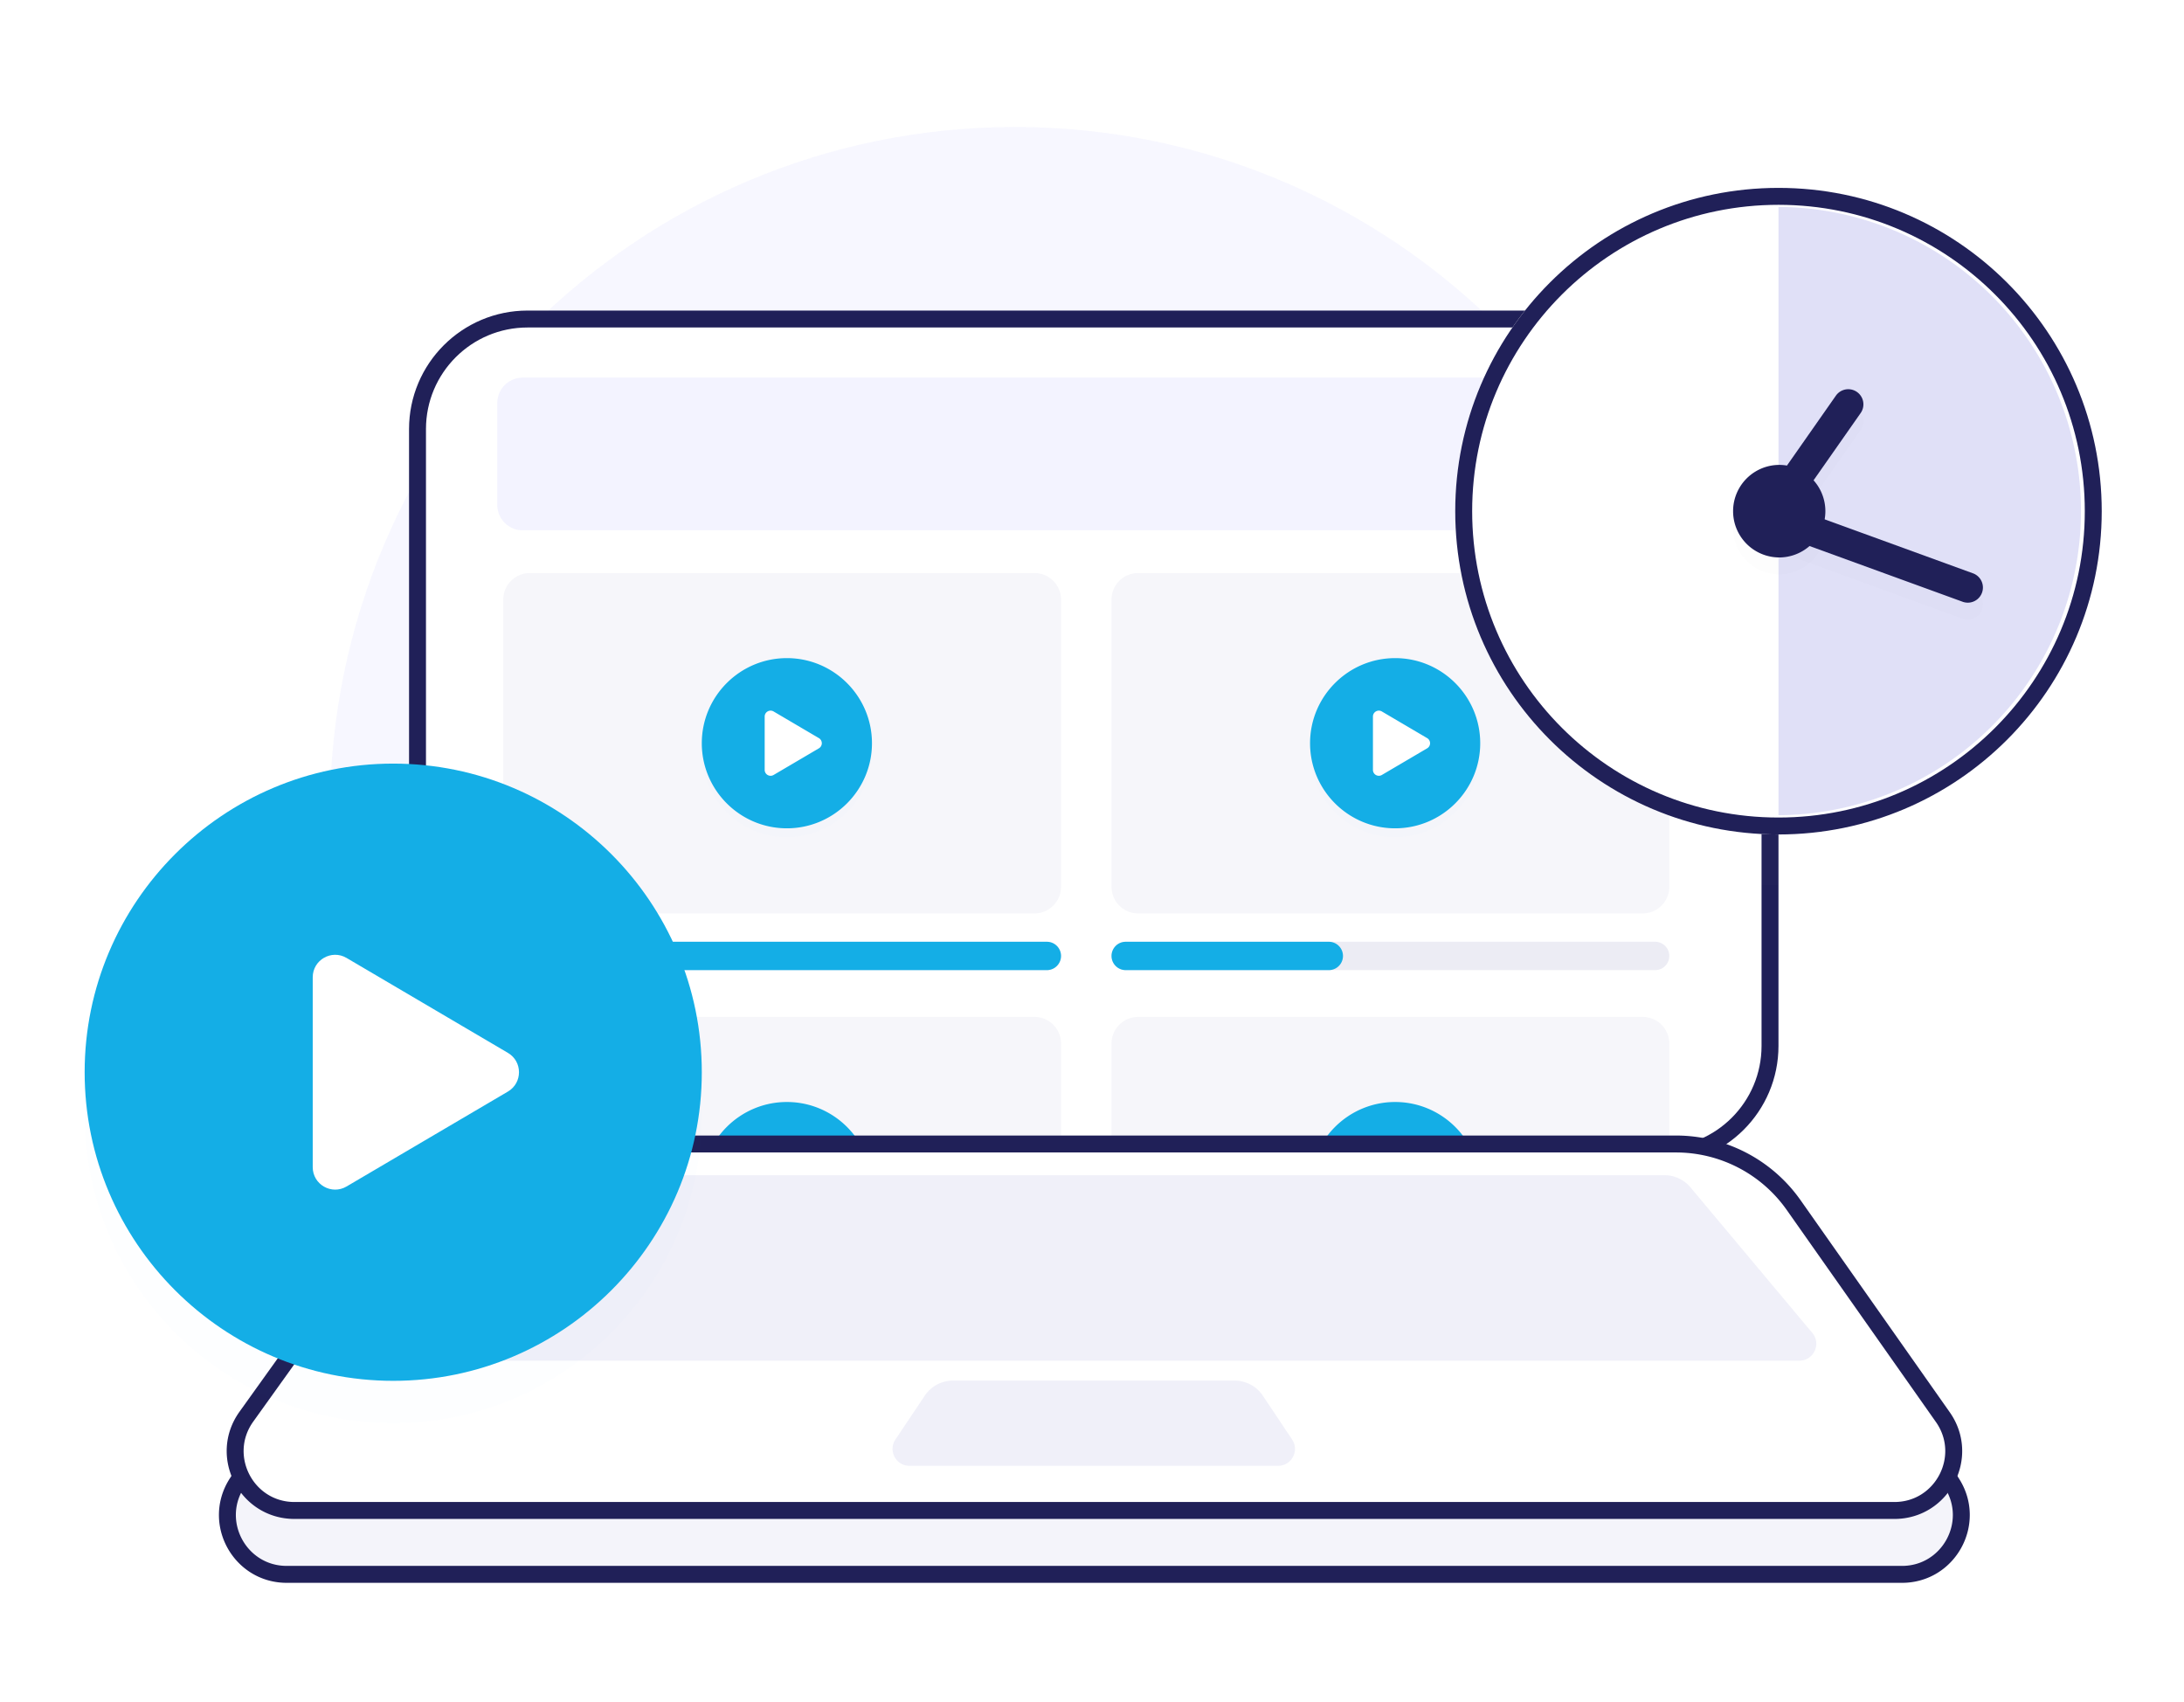 <svg xmlns:xlink="http://www.w3.org/1999/xlink" preserveAspectRatio="xMidYMid meet" data-bbox="10 15 238.281 170.958" xmlns="http://www.w3.org/2000/svg" viewBox="0 0 258 201" height="201" width="258" data-type="ugc" role="img" aria-label="world class curriculum">
    <g>
        <g clip-path="url(#d18fc156-f7f2-45ce-bc22-cb1db6986689_comp-lddgypby)">
            <path fill-opacity="0.6" fill="#F1F1FF" d="M119.894 176.844c44.692 0 80.922-36.23 80.922-80.922S164.586 15 119.894 15 38.972 51.23 38.972 95.922s36.23 80.922 80.922 80.922Z"></path>
            <path stroke-width="2px" stroke="#202058" fill="#FFFFFF" d="M196.095 37.682H62.321c-7.18 0-13 5.82-13 13v72.854c0 7.18 5.82 13 13 13h133.774c7.18 0 13-5.82 13-13V50.682c0-7.18-5.82-13-13-13Z"></path>
            <path fill="#F6F6FA" d="M122.2 67.684H62.593a3.141 3.141 0 0 0-3.141 3.141v33.922a3.142 3.142 0 0 0 3.141 3.141H122.2a3.141 3.141 0 0 0 3.141-3.141V70.825a3.14 3.14 0 0 0-3.141-3.14Z"></path>
            <g filter="url(#a77fb899-7a71-4a1f-8324-d4c9022933f8_comp-lddgypby)">
                <path fill-opacity="0.01" fill="#14aee6" d="M92.955 77.735c-5.542 0-10.05 4.508-10.05 10.05 0 5.543 4.508 10.052 10.05 10.052 5.543 0 10.051-4.509 10.051-10.051 0-5.543-4.508-10.051-10.05-10.051Zm-1.57 13.802a.698.698 0 0 1-1.052-.602v-6.299c0-.54.587-.875 1.052-.601l5.354 3.15a.698.698 0 0 1 0 1.202l-5.354 3.15Z"></path>
            </g>
            <path fill="#FFFFFF" d="M92.955 93.946a6.16 6.16 0 1 0 0-12.32 6.16 6.16 0 0 0 0 12.32Z"></path>
            <path fill="#14aee6" d="M92.955 77.735c-5.542 0-10.05 4.508-10.05 10.05 0 5.543 4.508 10.052 10.05 10.052 5.543 0 10.051-4.509 10.051-10.051 0-5.543-4.508-10.051-10.05-10.051Zm-1.57 13.802a.698.698 0 0 1-1.052-.602v-6.299c0-.54.587-.875 1.052-.601l5.354 3.15a.698.698 0 0 1 0 1.202l-5.354 3.15Z"></path>
            <path fill="#ECECF4" d="M123.666 111.238H61.127a1.675 1.675 0 1 0 0 3.35h62.539a1.675 1.675 0 0 0 0-3.35Z"></path>
            <path fill="#14aee6" d="M123.666 111.238H61.127a1.675 1.675 0 1 0 0 3.35h62.539a1.675 1.675 0 0 0 0-3.35Z"></path>
            <path fill="#F6F6FA" d="M122.2 120.114H62.593a3.14 3.14 0 0 0-3.141 3.141v33.921a3.142 3.142 0 0 0 3.141 3.142H122.2a3.142 3.142 0 0 0 3.141-3.142v-33.921a3.14 3.14 0 0 0-3.141-3.141Z"></path>
            <g filter="url(#9e30f025-2439-427d-bc9c-748a0e8aba29_comp-lddgypby)">
                <path fill-opacity="0.01" fill="#14aee6" d="M92.955 130.164c-5.542 0-10.05 4.509-10.05 10.051 0 5.543 4.508 10.051 10.05 10.051 5.543 0 10.051-4.508 10.051-10.051 0-5.542-4.508-10.051-10.05-10.051Zm-1.57 13.802a.698.698 0 0 1-1.052-.601v-6.299c0-.54.587-.876 1.052-.602l5.354 3.15a.698.698 0 0 1 0 1.203l-5.354 3.149Z"></path>
            </g>
            <path fill="#FFFFFF" d="M92.955 146.375a6.16 6.16 0 1 0 0-12.32 6.16 6.16 0 0 0 0 12.32Z"></path>
            <path fill="#14aee6" d="M92.955 130.164c-5.542 0-10.05 4.509-10.05 10.051 0 5.543 4.508 10.051 10.05 10.051 5.543 0 10.051-4.508 10.051-10.051 0-5.542-4.508-10.051-10.05-10.051Zm-1.57 13.802a.698.698 0 0 1-1.052-.601v-6.299c0-.54.587-.876 1.052-.602l5.354 3.15a.698.698 0 0 1 0 1.203l-5.354 3.149Z"></path>
            <path fill="#ECECF4" d="M123.666 163.667H61.127a1.675 1.675 0 1 0 0 3.35h62.539a1.675 1.675 0 0 0 0-3.35Z"></path>
            <path fill="#14aee6" d="M97.98 163.667H61.127a1.675 1.675 0 1 0 0 3.35H97.98a1.675 1.675 0 0 0 0-3.35Z"></path>
            <path fill="#F6F6FA" d="M194.056 67.684h-59.607a3.14 3.14 0 0 0-3.141 3.141v33.922a3.141 3.141 0 0 0 3.141 3.141h59.607a3.141 3.141 0 0 0 3.141-3.141V70.825a3.14 3.14 0 0 0-3.141-3.14Z"></path>
            <g filter="url(#3de5e758-93fb-4a99-9756-cfc1c334d01d_comp-lddgypby)">
                <path fill-opacity="0.01" fill="#14aee6" d="M164.81 77.735c-5.542 0-10.05 4.508-10.05 10.05 0 5.543 4.508 10.052 10.05 10.052 5.543 0 10.051-4.509 10.051-10.051 0-5.543-4.508-10.051-10.051-10.051Zm-1.57 13.802a.698.698 0 0 1-1.052-.602v-6.299c0-.54.587-.875 1.052-.601l5.355 3.15a.699.699 0 0 1 0 1.202l-5.355 3.15Z"></path>
            </g>
            <path fill="#FFFFFF" d="M164.81 93.946a6.16 6.16 0 1 0 0-12.32 6.16 6.16 0 0 0 0 12.32Z"></path>
            <path fill="#14aee6" d="M164.81 77.735c-5.542 0-10.05 4.508-10.05 10.05 0 5.543 4.508 10.052 10.05 10.052 5.543 0 10.051-4.509 10.051-10.051 0-5.543-4.508-10.051-10.051-10.051Zm-1.57 13.802a.698.698 0 0 1-1.052-.602v-6.299c0-.54.587-.875 1.052-.601l5.355 3.15a.699.699 0 0 1 0 1.202l-5.355 3.15Z"></path>
            <path fill="#ECECF4" d="M195.521 111.238h-62.539a1.675 1.675 0 0 0 0 3.35h62.539a1.675 1.675 0 0 0 0-3.35Z"></path>
            <path fill="#14aee6" d="M156.974 111.238h-23.992a1.675 1.675 0 0 0 0 3.35h23.992a1.675 1.675 0 0 0 0-3.35Z"></path>
            <path fill="#F6F6FA" d="M194.056 120.114h-59.607a3.14 3.14 0 0 0-3.141 3.141v33.921a3.142 3.142 0 0 0 3.141 3.142h59.607a3.142 3.142 0 0 0 3.141-3.142v-33.921a3.14 3.14 0 0 0-3.141-3.141Z"></path>
            <g filter="url(#368899d7-32e2-4310-9ec3-5ef22c10b132_comp-lddgypby)">
                <path fill-opacity="0.01" fill="#14aee6" d="M164.81 130.164c-5.542 0-10.05 4.509-10.05 10.051 0 5.543 4.508 10.051 10.05 10.051 5.543 0 10.051-4.508 10.051-10.051 0-5.542-4.508-10.051-10.051-10.051Zm-1.57 13.802a.698.698 0 0 1-1.052-.601v-6.299c0-.54.587-.876 1.052-.602l5.355 3.15a.698.698 0 0 1 0 1.203l-5.355 3.149Z"></path>
            </g>
            <path fill="#FFFFFF" d="M164.81 146.375a6.16 6.16 0 1 0 0-12.32 6.16 6.16 0 0 0 0 12.32Z"></path>
            <path fill="#14aee6" d="M164.81 130.164c-5.542 0-10.05 4.509-10.05 10.051 0 5.543 4.508 10.051 10.05 10.051 5.543 0 10.051-4.508 10.051-10.051 0-5.542-4.508-10.051-10.051-10.051Zm-1.57 13.802a.698.698 0 0 1-1.052-.601v-6.299c0-.54.587-.876 1.052-.602l5.355 3.15a.698.698 0 0 1 0 1.203l-5.355 3.149Z"></path>
            <path fill="#ECECF4" d="M195.521 163.667h-62.539a1.675 1.675 0 0 0 0 3.35h62.539a1.675 1.675 0 0 0 0-3.35Z"></path>
            <path fill="#14aee6" d="M169.835 163.667h-36.853a1.675 1.675 0 0 0 0 3.35h36.853a1.675 1.675 0 1 0 0-3.35Z"></path>
            <path fill="#F3F3FF" d="M196.672 44.606H61.746a3 3 0 0 0-3 3v12.032a3 3 0 0 0 3 3h134.926a3 3 0 0 0 3-3V47.606a3 3 0 0 0-3-3Z"></path>
            <g filter="url(#35022b83-fe7e-44b9-abe8-57f1de15b949_comp-lddgypby)">
                <path fill-opacity="0.01" fill="#FFFFFF" d="M210.095 98.564c21.089 0 38.186-17.096 38.186-38.186s-17.097-38.186-38.186-38.186-38.186 17.097-38.186 38.186c0 21.09 17.097 38.186 38.186 38.186Z"></path>
            </g>
            <path fill="#FFFFFF" d="M210.095 98.564c21.089 0 38.186-17.096 38.186-38.186s-17.097-38.186-38.186-38.186-38.186 17.097-38.186 38.186c0 21.09 17.097 38.186 38.186 38.186Z"></path>
            <path stroke-width="2px" stroke="#202058" d="M210.095 97.564c20.537 0 37.186-16.649 37.186-37.186s-16.649-37.186-37.186-37.186-37.186 16.649-37.186 37.186 16.649 37.186 37.186 37.186Z" fill="none"></path>
            <path fill="#E0E0F7" d="M210.095 24.442a35.923 35.923 0 0 1 0 71.845V24.442Z"></path>
            <g filter="url(#7dcedbf3-eea5-4af3-b992-85dd082706c9_comp-lddgypby)">
                <path fill-opacity="0.01" fill="#202058" d="m233.114 67.734-22.126-8.053a1.786 1.786 0 1 0-1.222 3.359l22.125 8.053a1.788 1.788 0 0 0 1.223-3.359Z"></path>
                <path fill-opacity="0.01" fill="#202058" d="M219.835 48.741a1.788 1.788 0 0 0-2.928-2.05l-8.559 12.223a1.788 1.788 0 0 0 2.928 2.05l8.559-12.223Z"></path>
                <path fill-opacity="0.01" fill="#202058" d="M210.095 65.844a5.466 5.466 0 1 0 0-10.931 5.466 5.466 0 0 0 0 10.93Z"></path>
            </g>
            <path fill="#202058" d="m233.114 67.734-22.126-8.053a1.786 1.786 0 1 0-1.222 3.359l22.125 8.053a1.788 1.788 0 0 0 1.223-3.359Z"></path>
            <path fill="#202058" d="M219.835 48.741a1.788 1.788 0 0 0-2.928-2.05l-8.559 12.223a1.788 1.788 0 0 0 2.928 2.05l8.559-12.223Z"></path>
            <path fill="#202058" d="M210.095 65.844a5.466 5.466 0 1 0 0-10.931 5.466 5.466 0 0 0 0 10.93Z"></path>
            <path stroke-width="2px" stroke="#202058" fill="#F4F4FA" d="M61.49 137.5h135.919a17 17 0 0 1 14.373 7.923l18.819 29.798c2.944 4.661-.405 10.737-5.918 10.737H33.875c-5.539 0-8.884-6.127-5.888-10.785l19.203-29.867a17 17 0 0 1 14.3-7.806Z"></path>
            <path stroke-width="2px" stroke="#202058" fill="#FFFFFF" d="M60.91 135.124h137.076a17.001 17.001 0 0 1 13.903 7.217l17.621 25.042c3.264 4.638-.053 11.028-5.724 11.028H34.792c-5.698 0-9.009-6.444-5.69-11.076l17.989-25.111a17.001 17.001 0 0 1 13.82-7.1Z"></path>
            <path fill="#F0F0F9" d="M109.252 164.843a4 4 0 0 1 3.323-1.773h33.276c1.335 0 2.582.666 3.325 1.776l3.463 5.179c.889 1.329-.063 3.112-1.662 3.112h-43.534c-1.6 0-2.552-1.785-1.662-3.113l3.471-5.181Z"></path>
            <path fill="#F0F0F9" d="M60.145 140.223a4.002 4.002 0 0 1 3.051-1.413h133.432c1.184 0 2.307.524 3.067 1.432l14.395 17.194c1.09 1.302.164 3.284-1.534 3.284H47.089c-1.703 0-2.627-1.994-1.525-3.293l14.58-17.204Z"></path>
            <g filter="url(#0f06d645-0f69-4128-ac2b-e73e3cd9e50c_comp-lddgypby)">
                <path fill-opacity="0.01" fill="#14aee6" d="M46.452 90.194c-20.1 0-36.452 16.351-36.452 36.452s16.351 36.452 36.452 36.452c20.1 0 36.452-16.351 36.452-36.452S66.553 90.194 46.452 90.194Zm-5.516 49.951c-1.766 1.039-3.993-.234-3.993-2.284V115.43c0-2.049 2.227-3.323 3.993-2.284l19.067 11.216c1.741 1.024 1.741 3.543 0 4.568l-19.067 11.215Z"></path>
            </g>
            <path fill="#FFFFFF" d="M46.38 145.947c11.46 0 20.749-9.29 20.749-20.749s-9.29-20.749-20.75-20.749c-11.459 0-20.748 9.29-20.748 20.749s9.29 20.749 20.749 20.749Z"></path>
            <path fill="#FFFFFF" d="M46.115 145.915c10.787 0 19.532-8.745 19.532-19.532s-8.745-19.532-19.532-19.532-19.532 8.745-19.532 19.532 8.745 19.532 19.532 19.532Z"></path>
            <path fill="#14aee6" d="M46.452 90.194c-20.1 0-36.452 16.351-36.452 36.452s16.351 36.452 36.452 36.452c20.1 0 36.452-16.351 36.452-36.452S66.553 90.194 46.452 90.194Zm-5.516 49.951c-1.766 1.039-3.993-.234-3.993-2.284V115.43c0-2.049 2.227-3.323 3.993-2.284l19.067 11.216c1.741 1.024 1.741 3.543 0 4.568l-19.067 11.215Z"></path>
        </g>
        <defs fill="none">
            <filter color-interpolation-filters="sRGB" filterUnits="userSpaceOnUse" height="27.082" width="27.082" y="75.292" x="79.414" id="a77fb899-7a71-4a1f-8324-d4c9022933f8_comp-lddgypby">
                <feFlood result="BackgroundImageFix" flood-opacity="0"></feFlood>
                <feColorMatrix values="0 0 0 0 0 0 0 0 0 0 0 0 0 0 0 0 0 0 127 0" in="SourceAlpha"></feColorMatrix>
                <feOffset dy="1.047"></feOffset>
                <feGaussianBlur stdDeviation="1.745"></feGaussianBlur>
                <feColorMatrix values="0 0 0 0 0.204 0 0 0 0 0.204 0 0 0 0 1 0 0 0 0.25 0"></feColorMatrix>
                <feBlend result="effect1_dropShadow" in2="BackgroundImageFix"></feBlend>
                <feBlend result="shape" in2="effect1_dropShadow" in="SourceGraphic"></feBlend>
            </filter>
            <filter color-interpolation-filters="sRGB" filterUnits="userSpaceOnUse" height="27.082" width="27.082" y="127.721" x="79.414" id="9e30f025-2439-427d-bc9c-748a0e8aba29_comp-lddgypby">
                <feFlood result="BackgroundImageFix" flood-opacity="0"></feFlood>
                <feColorMatrix values="0 0 0 0 0 0 0 0 0 0 0 0 0 0 0 0 0 0 127 0" in="SourceAlpha"></feColorMatrix>
                <feOffset dy="1.047"></feOffset>
                <feGaussianBlur stdDeviation="1.745"></feGaussianBlur>
                <feColorMatrix values="0 0 0 0 0.204 0 0 0 0 0.204 0 0 0 0 1 0 0 0 0.25 0"></feColorMatrix>
                <feBlend result="effect1_dropShadow" in2="BackgroundImageFix"></feBlend>
                <feBlend result="shape" in2="effect1_dropShadow" in="SourceGraphic"></feBlend>
            </filter>
            <filter color-interpolation-filters="sRGB" filterUnits="userSpaceOnUse" height="27.082" width="27.081" y="75.292" x="151.27" id="3de5e758-93fb-4a99-9756-cfc1c334d01d_comp-lddgypby">
                <feFlood result="BackgroundImageFix" flood-opacity="0"></feFlood>
                <feColorMatrix values="0 0 0 0 0 0 0 0 0 0 0 0 0 0 0 0 0 0 127 0" in="SourceAlpha"></feColorMatrix>
                <feOffset dy="1.047"></feOffset>
                <feGaussianBlur stdDeviation="1.745"></feGaussianBlur>
                <feColorMatrix values="0 0 0 0 0.204 0 0 0 0 0.204 0 0 0 0 1 0 0 0 0.25 0"></feColorMatrix>
                <feBlend result="effect1_dropShadow" in2="BackgroundImageFix"></feBlend>
                <feBlend result="shape" in2="effect1_dropShadow" in="SourceGraphic"></feBlend>
            </filter>
            <filter color-interpolation-filters="sRGB" filterUnits="userSpaceOnUse" height="27.082" width="27.081" y="127.721" x="151.27" id="368899d7-32e2-4310-9ec3-5ef22c10b132_comp-lddgypby">
                <feFlood result="BackgroundImageFix" flood-opacity="0"></feFlood>
                <feColorMatrix values="0 0 0 0 0 0 0 0 0 0 0 0 0 0 0 0 0 0 127 0" in="SourceAlpha"></feColorMatrix>
                <feOffset dy="1.047"></feOffset>
                <feGaussianBlur stdDeviation="1.745"></feGaussianBlur>
                <feColorMatrix values="0 0 0 0 0.204 0 0 0 0 0.204 0 0 0 0 1 0 0 0 0.25 0"></feColorMatrix>
                <feBlend result="effect1_dropShadow" in2="BackgroundImageFix"></feBlend>
                <feBlend result="shape" in2="effect1_dropShadow" in="SourceGraphic"></feBlend>
            </filter>
            <filter color-interpolation-filters="sRGB" filterUnits="userSpaceOnUse" height="114.371" width="114.371" y="9.192" x="152.909" id="35022b83-fe7e-44b9-abe8-57f1de15b949_comp-lddgypby">
                <feFlood result="BackgroundImageFix" flood-opacity="0"></feFlood>
                <feColorMatrix values="0 0 0 0 0 0 0 0 0 0 0 0 0 0 0 0 0 0 127 0" in="SourceAlpha"></feColorMatrix>
                <feOffset dy="6"></feOffset>
                <feGaussianBlur stdDeviation="9.5"></feGaussianBlur>
                <feColorMatrix values="0 0 0 0 0.165 0 0 0 0 0.165 0 0 0 0 0.671 0 0 0 0.21 0"></feColorMatrix>
                <feBlend result="effect1_dropShadow" in2="BackgroundImageFix"></feBlend>
                <feBlend result="shape" in2="effect1_dropShadow" in="SourceGraphic"></feBlend>
            </filter>
            <filter color-interpolation-filters="sRGB" filterUnits="userSpaceOnUse" height="35.272" width="39.661" y="42.929" x="199.629" id="7dcedbf3-eea5-4af3-b992-85dd082706c9_comp-lddgypby">
                <feFlood result="BackgroundImageFix" flood-opacity="0"></feFlood>
                <feColorMatrix values="0 0 0 0 0 0 0 0 0 0 0 0 0 0 0 0 0 0 127 0" in="SourceAlpha"></feColorMatrix>
                <feOffset dy="2"></feOffset>
                <feGaussianBlur stdDeviation="2.5"></feGaussianBlur>
                <feColorMatrix values="0 0 0 0 0.12 0 0 0 0 0.12 0 0 0 0 0.8 0 0 0 0.18 0"></feColorMatrix>
                <feBlend result="effect1_dropShadow" in2="BackgroundImageFix"></feBlend>
                <feBlend result="shape" in2="effect1_dropShadow" in="SourceGraphic"></feBlend>
            </filter>
            <filter color-interpolation-filters="sRGB" filterUnits="userSpaceOnUse" height="104.904" width="104.904" y="79.194" x="-6" id="0f06d645-0f69-4128-ac2b-e73e3cd9e50c_comp-lddgypby">
                <feFlood result="BackgroundImageFix" flood-opacity="0"></feFlood>
                <feColorMatrix values="0 0 0 0 0 0 0 0 0 0 0 0 0 0 0 0 0 0 127 0" in="SourceAlpha"></feColorMatrix>
                <feOffset dy="5"></feOffset>
                <feGaussianBlur stdDeviation="8"></feGaussianBlur>
                <feColorMatrix values="0 0 0 0 0.204 0 0 0 0 0.204 0 0 0 0 1 0 0 0 0.24 0"></feColorMatrix>
                <feBlend result="effect1_dropShadow" in2="BackgroundImageFix"></feBlend>
                <feBlend result="shape" in2="effect1_dropShadow" in="SourceGraphic"></feBlend>
            </filter>
            <clipPath id="d18fc156-f7f2-45ce-bc22-cb1db6986689_comp-lddgypby">
                <path fill="#ffffff" d="M258 0v201H0V0h258z"></path>
            </clipPath>
        </defs>
    </g>
</svg>